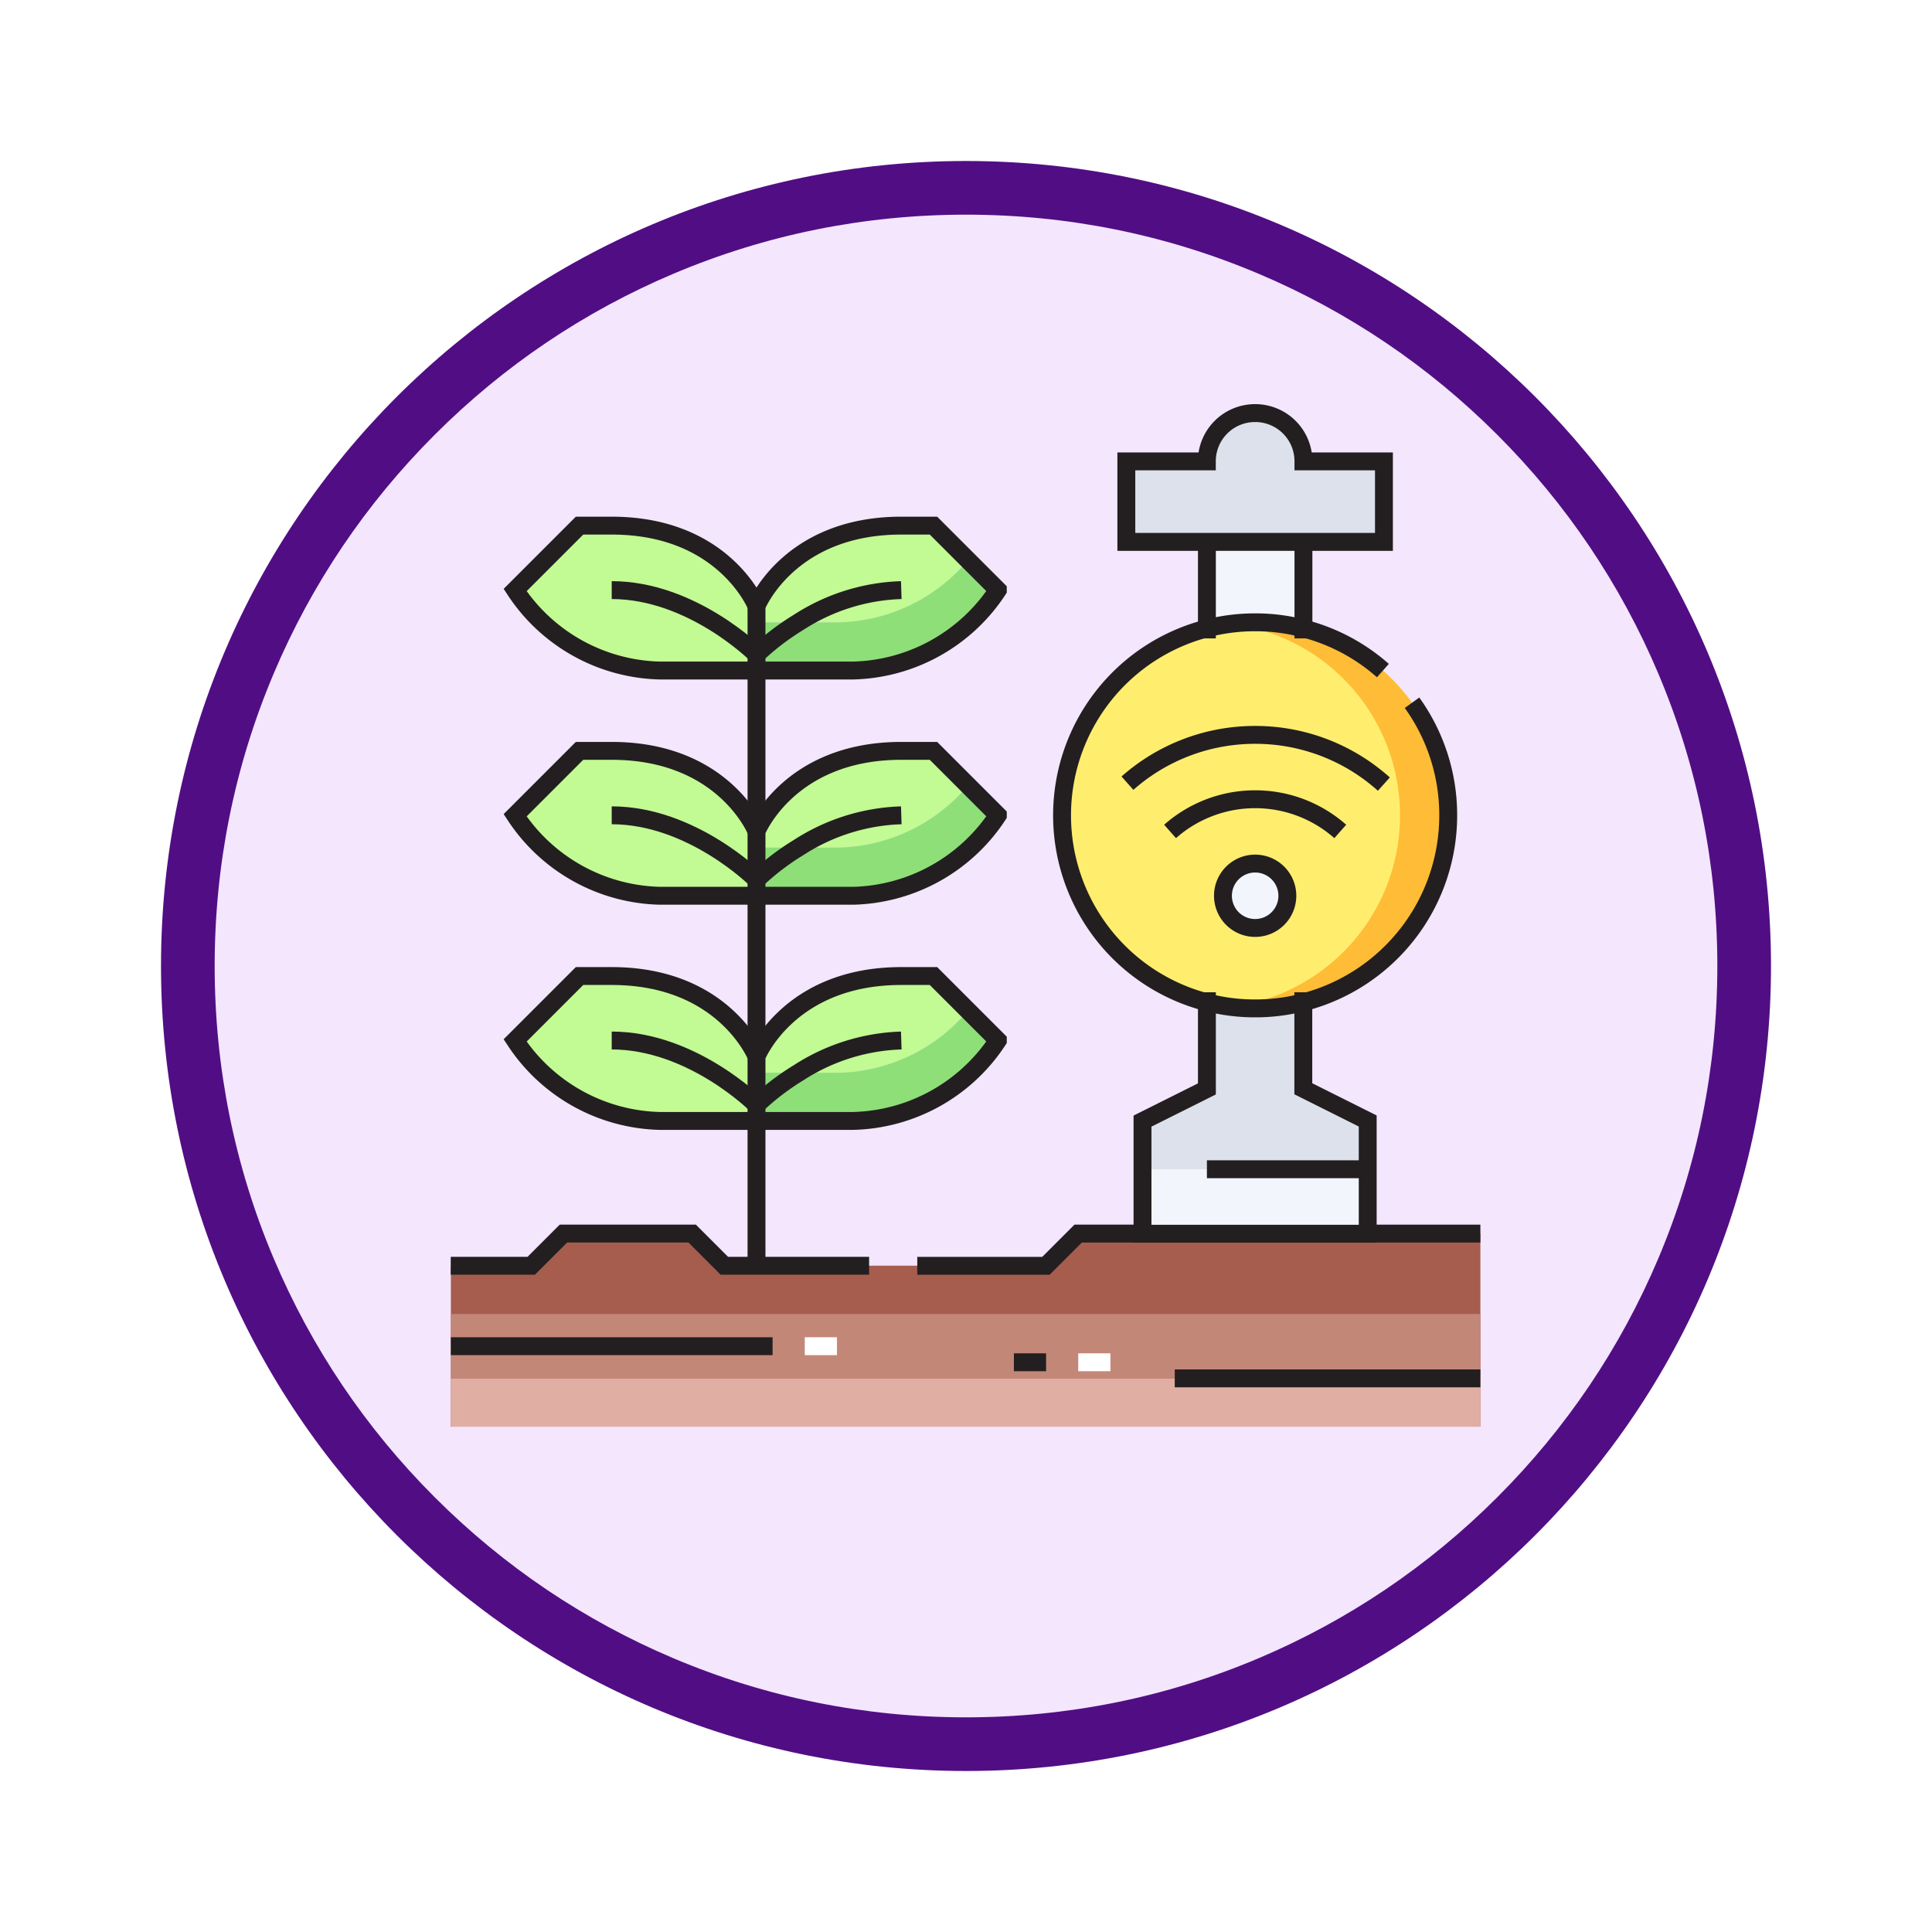 <svg xmlns="http://www.w3.org/2000/svg" xmlns:xlink="http://www.w3.org/1999/xlink" width="108" height="108" viewBox="0 0 108 108">
  <defs>
    <filter id="Trazado_904820" x="0" y="0" width="108" height="108" filterUnits="userSpaceOnUse">
      <feOffset dy="3" input="SourceAlpha"/>
      <feGaussianBlur stdDeviation="3" result="blur"/>
      <feFlood flood-opacity="0.161"/>
      <feComposite operator="in" in2="blur"/>
      <feComposite in="SourceGraphic"/>
    </filter>
    <clipPath id="clip-path">
      <path id="path9373" d="M0-682.665H57.857v57.857H0Z" transform="translate(0 682.665)"/>
    </clipPath>
  </defs>
  <g id="Grupo_1202922" data-name="Grupo 1202922" transform="translate(9 6)">
    <g id="Grupo_1202740" data-name="Grupo 1202740" transform="translate(0 0)">
      <g id="Grupo_1173585" data-name="Grupo 1173585">
        <g id="Grupo_1173428" data-name="Grupo 1173428">
          <g id="Grupo_1171958" data-name="Grupo 1171958">
            <g id="Grupo_1167341" data-name="Grupo 1167341">
              <g id="Grupo_1166792" data-name="Grupo 1166792">
                <g transform="matrix(1, 0, 0, 1, -9, -6)" filter="url(#Trazado_904820)">
                  <g id="Trazado_904820-2" data-name="Trazado 904820" transform="translate(9 6)" fill="#f3e6fd">
                    <path d="M 45 88.5 C 39.127 88.5 33.43 87.35 28.068 85.082 C 22.889 82.891 18.236 79.755 14.241 75.759 C 10.245 71.764 7.109 67.111 4.918 61.932 C 2.65 56.57 1.5 50.873 1.5 45 C 1.5 39.127 2.65 33.43 4.918 28.068 C 7.109 22.889 10.245 18.236 14.241 14.241 C 18.236 10.245 22.889 7.109 28.068 4.918 C 33.43 2.65 39.127 1.5 45 1.5 C 50.873 1.5 56.57 2.65 61.932 4.918 C 67.111 7.109 71.764 10.245 75.759 14.241 C 79.755 18.236 82.891 22.889 85.082 28.068 C 87.35 33.43 88.5 39.127 88.5 45 C 88.5 50.873 87.35 56.57 85.082 61.932 C 82.891 67.111 79.755 71.764 75.759 75.759 C 71.764 79.755 67.111 82.891 61.932 85.082 C 56.57 87.35 50.873 88.5 45 88.5 Z" stroke="none"/>
                    <path d="M 45 3 C 39.329 3 33.829 4.11 28.653 6.299 C 23.652 8.415 19.16 11.443 15.302 15.302 C 11.443 19.16 8.415 23.652 6.299 28.653 C 4.11 33.829 3 39.329 3 45 C 3 50.671 4.11 56.171 6.299 61.347 C 8.415 66.348 11.443 70.84 15.302 74.698 C 19.16 78.557 23.652 81.585 28.653 83.701 C 33.829 85.89 39.329 87 45 87 C 50.671 87 56.171 85.89 61.347 83.701 C 66.348 81.585 70.84 78.557 74.698 74.698 C 78.557 70.84 81.585 66.348 83.701 61.347 C 85.89 56.171 87 50.671 87 45 C 87 39.329 85.89 33.829 83.701 28.653 C 81.585 23.652 78.557 19.16 74.698 15.302 C 70.84 11.443 66.348 8.415 61.347 6.299 C 56.171 4.11 50.671 3 45 3 M 45 -7.62939453125e-06 C 69.853 -7.62939453125e-06 90 20.147 90 45 C 90 69.853 69.853 90 45 90 C 20.147 90 -7.62939453125e-06 69.853 -7.62939453125e-06 45 C -7.62939453125e-06 20.147 20.147 -7.62939453125e-06 45 -7.62939453125e-06 Z" stroke="none" fill="#510e84"/>
                  </g>
                </g>
              </g>
            </g>
          </g>
        </g>
      </g>
    </g>
    <g id="g9363" transform="translate(16.072 16.071)">
      <g id="g9365" transform="translate(38.799 43.291)">
        <path id="path9367" d="M-135.953,0V3.6h-12.589V0Z" transform="translate(148.542)" fill="#f2f6fc"/>
      </g>
      <g id="g9369" transform="translate(0 0)">
        <g id="g9371" clip-path="url(#clip-path)">
          <g id="g9377" transform="translate(38.799 33.957)">
            <path id="path9379" d="M-135.953-71.666v2.7h-12.589v-2.7l3.6-1.8V-78.3a10.66,10.66,0,0,0,2.7.342,10.661,10.661,0,0,0,2.7-.342v4.838Z" transform="translate(148.542 78.302)" fill="#dce1eb"/>
          </g>
          <g id="g9381" transform="translate(37.899 1.027)">
            <path id="path9383" d="M-155.375-29.133v4.5h-14.388v-4.5h4.5a2.694,2.694,0,0,1,2.7-2.7,2.694,2.694,0,0,1,2.7,2.7Z" transform="translate(169.762 31.831)" fill="#dce1eb"/>
          </g>
          <g id="g9385" transform="translate(42.395 8.221)">
            <path id="path9387" d="M-58.266,0V4.838c-.027-.009-.054-.009-.081-.018A10.431,10.431,0,0,0-60.963,4.5a10.661,10.661,0,0,0-2.7.342V0Z" transform="translate(63.661)" fill="#f2f6fc"/>
          </g>
          <g id="g9389" transform="translate(34.302 12.717)">
            <path id="path9391" d="M-145.663-3.69A10.783,10.783,0,0,1-137.57,6.759a10.789,10.789,0,0,1-8.093,10.449,10.666,10.666,0,0,1-2.7.342,10.666,10.666,0,0,1-2.7-.342,10.788,10.788,0,0,1-8.093-10.449A10.788,10.788,0,0,1-151.059-3.69a10.666,10.666,0,0,1,2.7-.342,10.431,10.431,0,0,1,2.617.324c.027.009.054.009.081.018" transform="translate(159.152 4.032)" fill="#ffee6e"/>
          </g>
          <g id="g9393" transform="translate(43.744 12.717)">
            <path id="path9395" d="M-43.7-3.69c-.027-.009-.054-.009-.081-.018A10.43,10.43,0,0,0-46.4-4.032a10.861,10.861,0,0,0-1.343.085,10.037,10.037,0,0,1,1.262.239c.027.009.054.009.081.018A10.783,10.783,0,0,1-38.3,6.759,10.789,10.789,0,0,1-46.4,17.208a10.542,10.542,0,0,1-1.349.257,10.861,10.861,0,0,0,1.349.085,10.665,10.665,0,0,0,2.7-.342A10.789,10.789,0,0,0-35.607,6.759,10.783,10.783,0,0,0-43.7-3.69" transform="translate(47.747 4.032)" fill="#ffbc36"/>
          </g>
          <g id="g9397" transform="translate(0.132 46.888)">
            <path id="path9399" d="M0-67.976v-4.5H4.5l1.8-1.8h7.194l1.8,1.8H33.271l1.8-1.8H57.55V-63.48H0Z" transform="translate(0 74.27)" fill="#a65d4e"/>
          </g>
          <g id="g9401" transform="translate(43.295 26.205)">
            <path id="path9403" d="M-19.422-38.843a1.8,1.8,0,0,1-1.8-1.8,1.8,1.8,0,0,1,1.8-1.8,1.8,1.8,0,0,1,1.8,1.8,1.8,1.8,0,0,1-1.8,1.8" transform="translate(21.22 42.44)" fill="#f2f6fc"/>
          </g>
          <g id="g9405" transform="translate(17.217 7.322)">
            <path id="path9407" d="M-127.6-20.781a9.71,9.71,0,0,1-7.32,3.471h-4.5v-.9s1.8-4.5,8.093-4.5h1.8Z" transform="translate(139.417 22.705)" fill="#c2fa93"/>
          </g>
          <g id="g9409" transform="translate(17.217 19.911)">
            <path id="path9411" d="M-127.6-20.781a9.71,9.71,0,0,1-7.32,3.471h-4.5v-.9s1.8-4.5,8.093-4.5h1.8Z" transform="translate(139.417 22.705)" fill="#c2fa93"/>
          </g>
          <g id="g9413" transform="translate(17.217 32.5)">
            <path id="path9415" d="M-127.6-20.781a9.71,9.71,0,0,1-7.32,3.471h-4.5v-.9s1.8-4.5,8.093-4.5h1.8Z" transform="translate(139.417 22.705)" fill="#c2fa93"/>
          </g>
          <g id="g9417" transform="translate(17.217 34.424)">
            <path id="path9419" d="M-48.554-37.485a9.71,9.71,0,0,0,7.32-3.471l1.673,1.673a9.961,9.961,0,0,1-8.093,4.5h-5.4v-.9a14.134,14.134,0,0,1,2.356-1.8Z" transform="translate(53.051 40.956)" fill="#8edf78"/>
          </g>
          <g id="g9421" transform="translate(17.217 21.835)">
            <path id="path9423" d="M-48.554-37.485a9.71,9.71,0,0,0,7.32-3.471l1.673,1.673a9.961,9.961,0,0,1-8.093,4.5h-5.4v-.9a14.141,14.141,0,0,1,2.356-1.8Z" transform="translate(53.051 40.956)" fill="#8edf78"/>
          </g>
          <g id="g9425" transform="translate(17.217 9.246)">
            <path id="path9427" d="M-48.554-37.484a9.71,9.71,0,0,0,7.32-3.471l1.673,1.673a9.961,9.961,0,0,1-8.093,4.5h-5.4v-.9a14.138,14.138,0,0,1,2.356-1.8Z" transform="translate(53.051 40.955)" fill="#8edf78"/>
          </g>
          <g id="g9429" transform="translate(17.217 12.717)">
            <path id="path9431" d="M-25.443,0A14.138,14.138,0,0,0-27.8,1.8V0Z" transform="translate(27.799)" fill="#8edf78"/>
          </g>
          <g id="g9433" transform="translate(17.217 25.306)">
            <path id="path9435" d="M-25.443,0A14.141,14.141,0,0,0-27.8,1.8V0Z" transform="translate(27.799)" fill="#8edf78"/>
          </g>
          <g id="g9437" transform="translate(17.217 37.895)">
            <path id="path9439" d="M-25.443,0A14.134,14.134,0,0,0-27.8,1.8V0Z" transform="translate(27.799)" fill="#8edf78"/>
          </g>
          <g id="g9441" transform="translate(3.729 7.322)">
            <path id="path9443" d="M-38.844,0h1.8c6.295,0,8.093,4.5,8.093,4.5v3.6h-5.4a9.962,9.962,0,0,1-8.093-4.5Z" transform="translate(42.441)" fill="#c2fa93"/>
          </g>
          <g id="g9445" transform="translate(3.729 19.911)">
            <path id="path9447" d="M-38.844,0h1.8c6.295,0,8.093,4.5,8.093,4.5v3.6h-5.4a9.962,9.962,0,0,1-8.093-4.5Z" transform="translate(42.441)" fill="#c2fa93"/>
          </g>
          <g id="g9449" transform="translate(3.729 32.5)">
            <path id="path9451" d="M-38.844,0h1.8c6.295,0,8.093,4.5,8.093,4.5v3.6h-5.4a9.962,9.962,0,0,1-8.093-4.5Z" transform="translate(42.441)" fill="#c2fa93"/>
          </g>
          <path id="path9453" d="M59.106-33.936H1.556v2.7h57.55Z" transform="translate(-1.424 88.916)" fill="#e0aea2"/>
          <path id="path9455" d="M59.106-76.376H1.556v3.6h57.55Z" transform="translate(-1.424 127.76)" fill="#c38778"/>
          <g id="g9457" transform="translate(3.729 32.5)">
            <path id="path9459" d="M-145.665-87.4h-5.4a9.962,9.962,0,0,1-8.093-4.5l3.6-3.6h1.8c6.295,0,8.093,4.5,8.093,4.5" transform="translate(159.153 95.49)" fill="none" stroke="#231f20" stroke-miterlimit="10" stroke-width="1"/>
          </g>
          <g id="g9461" transform="translate(17.217 32.5)">
            <path id="path9463" d="M0-87.4v-3.6s1.8-4.5,8.093-4.5h1.8l1.924,1.924,1.673,1.673A9.961,9.961,0,0,1,5.4-87.4Z" transform="translate(0 95.49)" fill="none" stroke="#231f20" stroke-miterlimit="10" stroke-width="1"/>
          </g>
          <g id="g9465" transform="translate(3.729 19.911)">
            <path id="path9467" d="M-145.665-87.4h-5.4a9.962,9.962,0,0,1-8.093-4.5l3.6-3.6h1.8c6.295,0,8.093,4.5,8.093,4.5" transform="translate(159.153 95.492)" fill="none" stroke="#231f20" stroke-miterlimit="10" stroke-width="1"/>
          </g>
          <g id="g9469" transform="translate(17.217 19.911)">
            <path id="path9471" d="M0-87.4V-91s1.8-4.5,8.093-4.5h1.8l1.924,1.924,1.673,1.673A9.961,9.961,0,0,1,5.4-87.4Z" transform="translate(0 95.492)" fill="none" stroke="#231f20" stroke-miterlimit="10" stroke-width="1"/>
          </g>
          <g id="g9473" transform="translate(17.217 28.004)">
            <path id="path9475" d="M0,0V8.093" transform="translate(0)" fill="none" stroke="#231f20" stroke-miterlimit="10" stroke-width="1"/>
          </g>
          <g id="g9477" transform="translate(17.217 40.593)">
            <path id="path9479" d="M0-87.4v-8.093" transform="translate(0 95.492)" fill="none" stroke="#231f20" stroke-miterlimit="10" stroke-width="1"/>
          </g>
          <g id="g9481" transform="translate(17.217 23.508)">
            <path id="path9483" d="M0-38.843a14.147,14.147,0,0,1,2.356-1.8,11.2,11.2,0,0,1,5.737-1.8" transform="translate(0 42.44)" fill="none" stroke="#231f20" stroke-miterlimit="10" stroke-width="1"/>
          </g>
          <g id="g9485" transform="translate(9.124 23.508)">
            <path id="path9487" d="M-87.4-38.843s-3.6-3.6-8.093-3.6" transform="translate(95.492 42.44)" fill="none" stroke="#231f20" stroke-miterlimit="10" stroke-width="1"/>
          </g>
          <g id="g9489" transform="translate(3.729 7.322)">
            <path id="path9491" d="M-145.665-87.4h-5.4a9.962,9.962,0,0,1-8.093-4.5l3.6-3.6h1.8c6.295,0,8.093,4.5,8.093,4.5" transform="translate(159.153 95.49)" fill="none" stroke="#231f20" stroke-miterlimit="10" stroke-width="1"/>
          </g>
          <g id="g9493" transform="translate(17.217 7.322)">
            <path id="path9495" d="M0-87.4v-3.6s1.8-4.5,8.093-4.5h1.8l1.924,1.924,1.673,1.673A9.961,9.961,0,0,1,5.4-87.4Z" transform="translate(0 95.49)" fill="none" stroke="#231f20" stroke-miterlimit="10" stroke-width="1"/>
          </g>
          <g id="g9497" transform="translate(17.217 10.919)">
            <path id="path9499" d="M0-38.844a14.144,14.144,0,0,1,2.356-1.8,11.2,11.2,0,0,1,5.737-1.8" transform="translate(0 42.441)" fill="none" stroke="#231f20" stroke-miterlimit="10" stroke-width="1"/>
          </g>
          <g id="g9501" transform="translate(9.124 10.919)">
            <path id="path9503" d="M-87.4-38.844s-3.6-3.6-8.093-3.6" transform="translate(95.492 42.441)" fill="none" stroke="#231f20" stroke-miterlimit="10" stroke-width="1"/>
          </g>
          <g id="g9505" transform="translate(17.217 36.097)">
            <path id="path9507" d="M0-38.844a14.14,14.14,0,0,1,2.356-1.8,11.2,11.2,0,0,1,5.737-1.8" transform="translate(0 42.441)" fill="none" stroke="#231f20" stroke-miterlimit="10" stroke-width="1"/>
          </g>
          <g id="g9509" transform="translate(9.124 36.097)">
            <path id="path9511" d="M-87.4-38.844s-3.6-3.6-8.093-3.6" transform="translate(95.492 42.441)" fill="none" stroke="#231f20" stroke-miterlimit="10" stroke-width="1"/>
          </g>
          <g id="g9513" transform="translate(17.217 15.415)">
            <path id="path9515" d="M0,0V8.992" transform="translate(0)" fill="none" stroke="#231f20" stroke-miterlimit="10" stroke-width="1"/>
          </g>
          <g id="g9517" transform="translate(51.388 46.888)">
            <path id="path9519" d="M-67.976,0H-74.27" transform="translate(74.27)" fill="none" stroke="#231f20" stroke-miterlimit="10" stroke-width="1"/>
          </g>
          <g id="g9521" transform="translate(0.132 46.888)">
            <path id="path9523" d="M-252.485-19.422h-8.093l-1.8-1.8h-7.194l-1.8,1.8h-4.5" transform="translate(275.865 21.22)" fill="none" stroke="#231f20" stroke-miterlimit="10" stroke-width="1"/>
          </g>
          <g id="g9525" transform="translate(26.209 46.888)">
            <path id="path9527" d="M-135.953,0h-3.6l-1.8,1.8h-7.194" transform="translate(148.542)" fill="none" stroke="#231f20" stroke-miterlimit="10" stroke-width="1"/>
          </g>
          <g id="g9529" transform="translate(0.132 53.182)">
            <path id="path9531" d="M0,0H17.984" fill="none" stroke="#231f20" stroke-miterlimit="10" stroke-width="1"/>
          </g>
          <g id="g9533" transform="translate(19.915 53.182)">
            <path id="path9535" d="M0,0H1.8" fill="none" stroke="#fff" stroke-miterlimit="10" stroke-width="1"/>
          </g>
          <g id="g9537" transform="translate(35.202 54.081)">
            <path id="path9539" d="M0,0H1.8" fill="none" stroke="#fff" stroke-miterlimit="10" stroke-width="1"/>
          </g>
          <g id="g9541" transform="translate(31.605 54.081)">
            <path id="path9543" d="M0,0H1.8" fill="none" stroke="#231f20" stroke-miterlimit="10" stroke-width="1"/>
          </g>
          <g id="g9545" transform="translate(40.597 54.981)">
            <path id="path9547" d="M0,0H17.085" fill="none" stroke="#231f20" stroke-miterlimit="10" stroke-width="1"/>
          </g>
          <g id="g9549" transform="translate(38.798 33.399)">
            <path id="path9551" d="M-38.843,0V5.4l-3.6,1.8v6.295h12.589V7.194l-3.6-1.8V0" transform="translate(42.44)" fill="none" stroke="#231f20" stroke-miterlimit="10" stroke-width="1"/>
          </g>
          <g id="g9553" transform="translate(42.395 43.291)">
            <path id="path9555" d="M0,0H8.992" fill="none" stroke="#231f20" stroke-miterlimit="10" stroke-width="1"/>
          </g>
          <g id="g9557" transform="translate(37.899 1.027)">
            <path id="path9559" d="M-106.82-77.687h4.5v-4.5h-4.5a2.694,2.694,0,0,0-2.7-2.7,2.694,2.694,0,0,0-2.7,2.7h-4.5v4.5h9.891Z" transform="translate(116.712 84.881)" fill="none" stroke="#231f20" stroke-miterlimit="10" stroke-width="1"/>
          </g>
          <g id="g9561" transform="translate(34.302 12.717)">
            <path id="path9563" d="M-211.218-48.553a10.749,10.749,0,0,1,2.023,6.295,10.788,10.788,0,0,1-8.093,10.449,10.664,10.664,0,0,1-2.7.342,10.666,10.666,0,0,1-2.7-.342,10.788,10.788,0,0,1-8.093-10.449,10.788,10.788,0,0,1,8.093-10.449,10.666,10.666,0,0,1,2.7-.342,10.431,10.431,0,0,1,2.617.324c.027.009.054.009.081.018a10.721,10.721,0,0,1,4.444,2.356" transform="translate(230.777 53.049)" fill="none" stroke="#231f20" stroke-miterlimit="10" stroke-width="1"/>
          </g>
          <g id="g9565" transform="translate(47.791 8.221)">
            <path id="path9567" d="M0-58.266v-5.4" transform="translate(0 63.661)" fill="none" stroke="#231f20" stroke-miterlimit="10" stroke-width="1"/>
          </g>
          <g id="g9569" transform="translate(42.395 8.221)">
            <path id="path9571" d="M0-58.266v-5.4" transform="translate(0 63.661)" fill="none" stroke="#231f20" stroke-miterlimit="10" stroke-width="1"/>
          </g>
          <g id="g9573" transform="translate(37.953 19.012)">
            <path id="path9575" d="M0-29.132a10.757,10.757,0,0,1,7.14-2.7,10.755,10.755,0,0,1,7.194,2.752" transform="translate(0 31.829)" fill="none" stroke="#231f20" stroke-miterlimit="10" stroke-width="1"/>
          </g>
          <g id="g9577" transform="translate(40.336 22.609)">
            <path id="path9579" d="M0-19.422a7.182,7.182,0,0,1,4.757-1.8,7.181,7.181,0,0,1,4.757,1.8" transform="translate(0 21.22)" fill="none" stroke="#231f20" stroke-miterlimit="10" stroke-width="1"/>
          </g>
          <g id="g9581" transform="translate(43.295 26.205)">
            <path id="path9583" d="M-38.843-19.422a1.8,1.8,0,0,1-1.8,1.8,1.8,1.8,0,0,1-1.8-1.8,1.8,1.8,0,0,1,1.8-1.8A1.8,1.8,0,0,1-38.843-19.422Z" transform="translate(42.44 21.22)" fill="none" stroke="#231f20" stroke-miterlimit="10" stroke-width="1"/>
          </g>
        </g>
      </g>
    </g>
  </g>
</svg>
